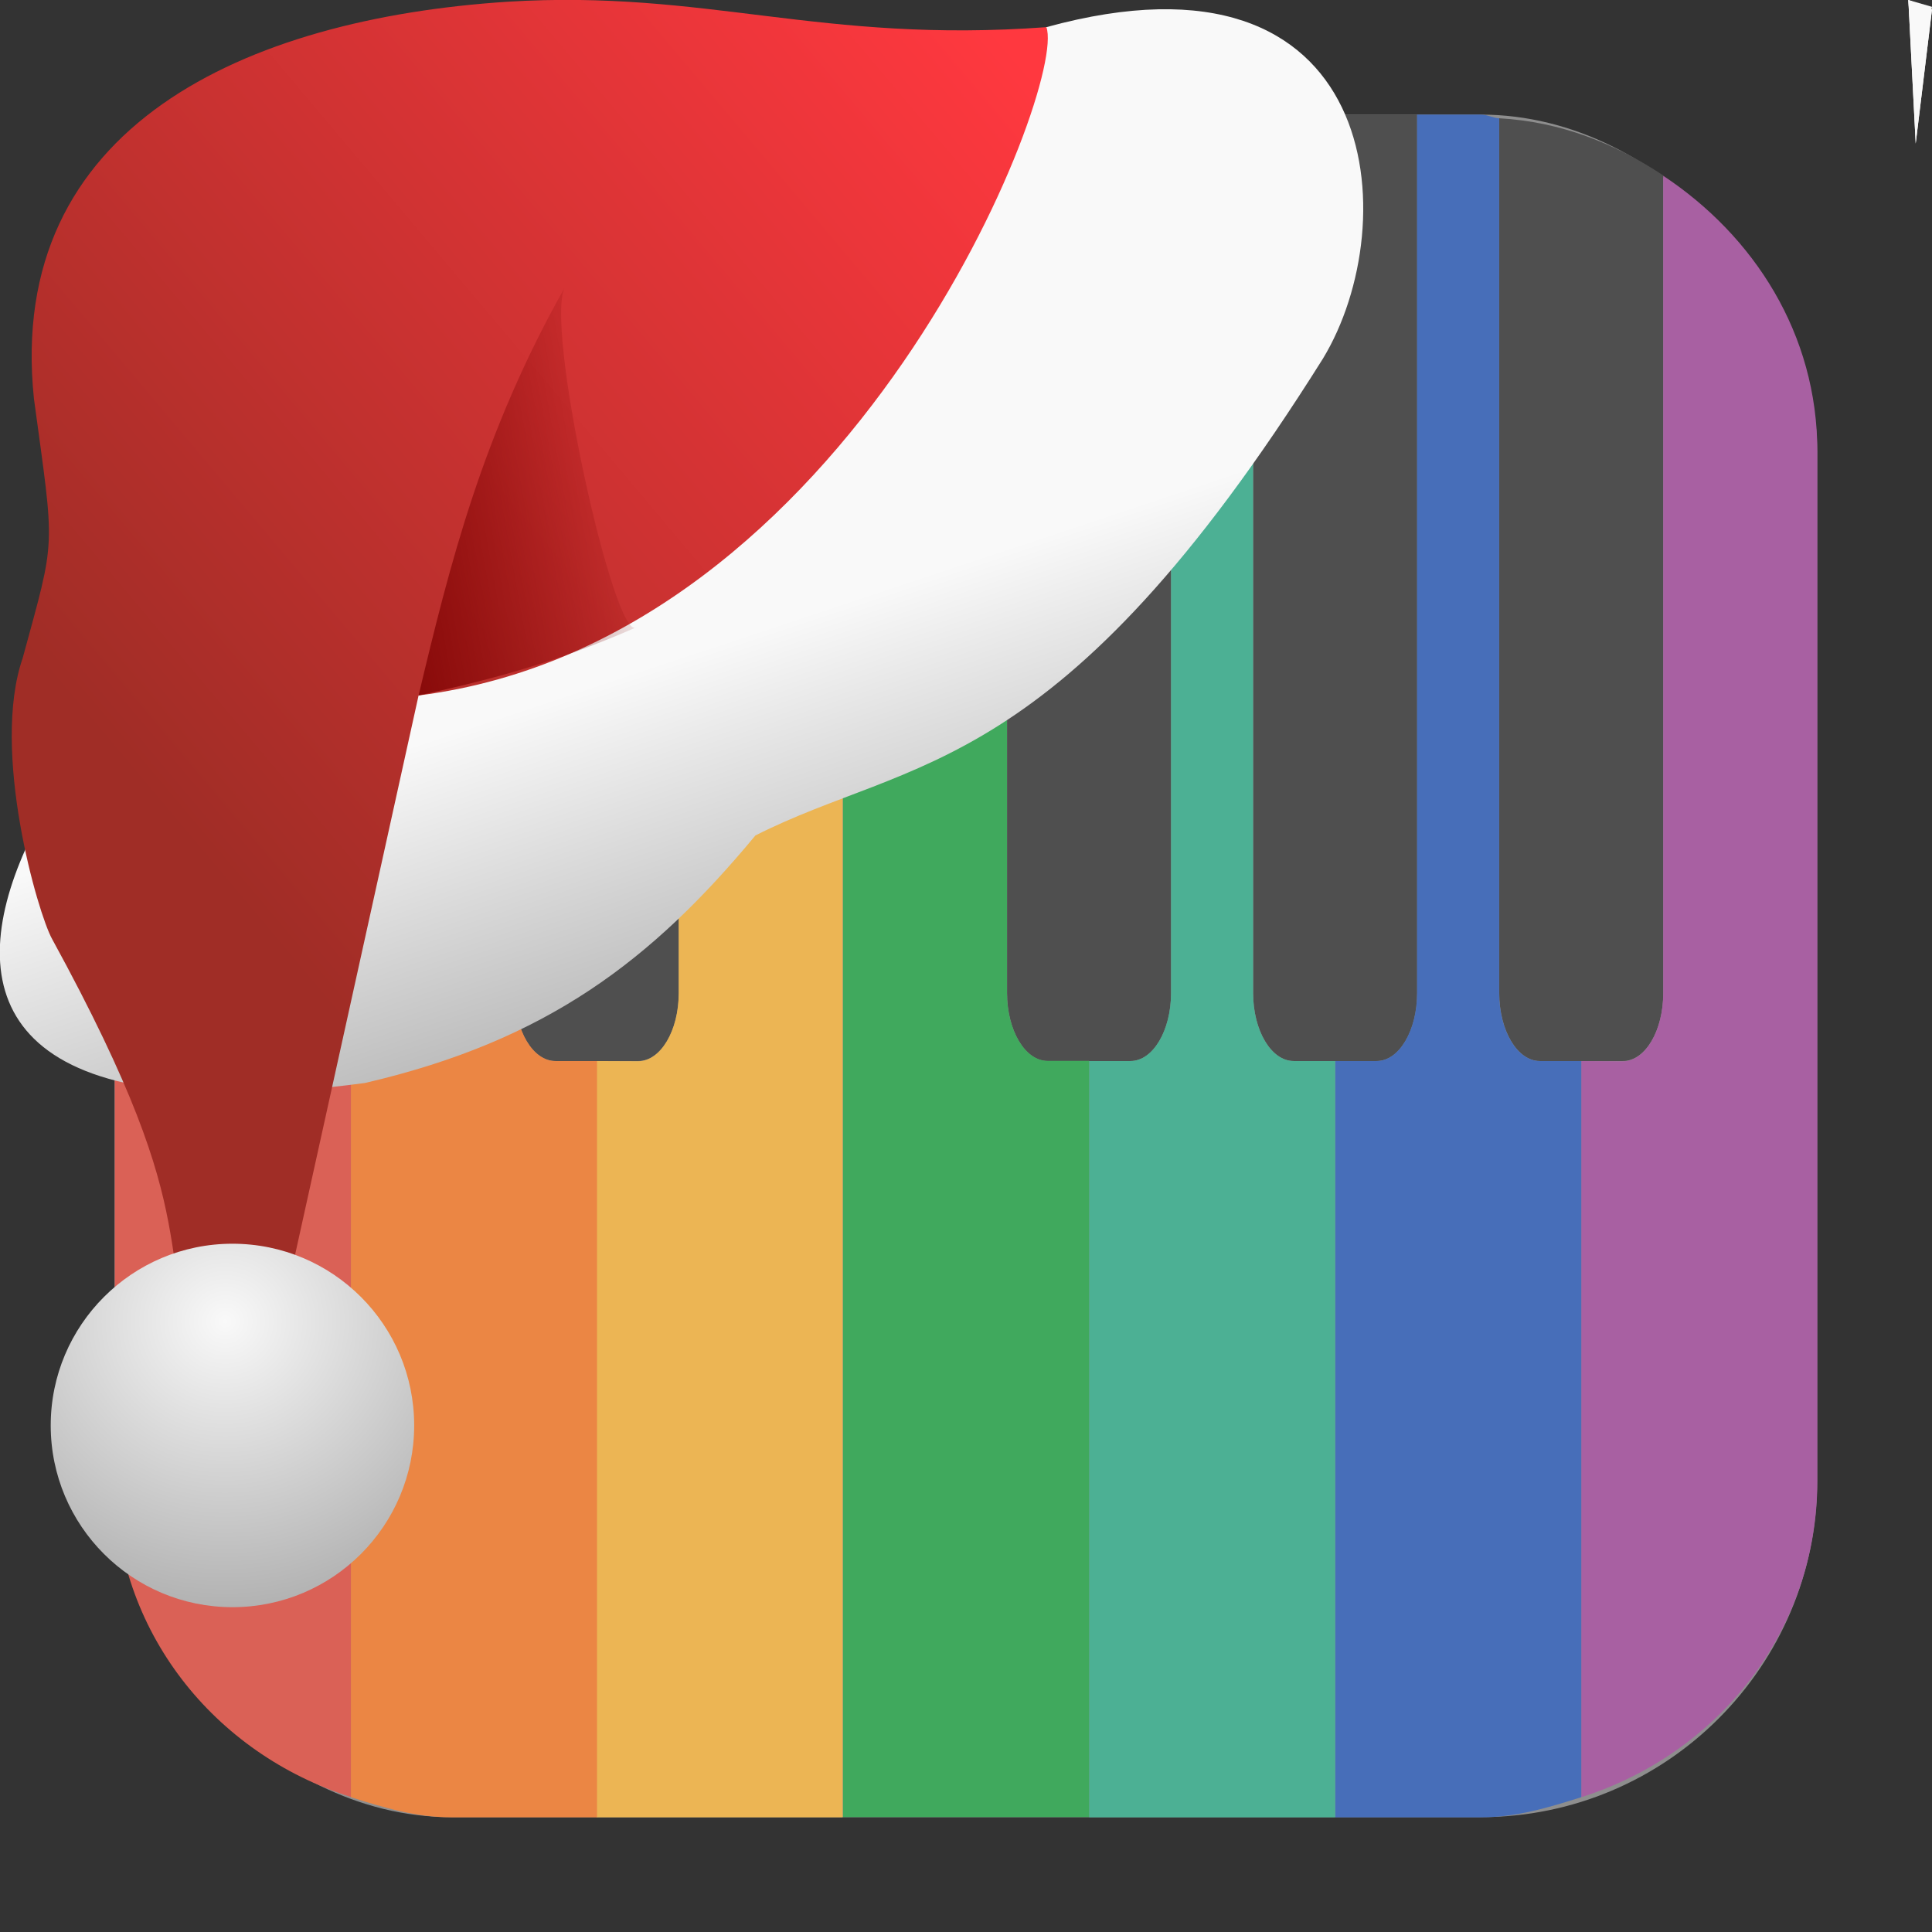 <svg xmlns="http://www.w3.org/2000/svg" xmlns:xlink="http://www.w3.org/1999/xlink" viewBox="0 0 32 32"><rect x="0" y="0" width="32" height="32" fill="#333333" stroke="none"/><defs><linearGradient id="4" x1="-178.12" y1="-134.12" x2="-183.59" y2="-135.1" gradientUnits="userSpaceOnUse"><stop stop-color="#7c0000"/><stop offset="1" stop-color="#7c0000" stop-opacity="0"/></linearGradient><linearGradient id="3" x1="-189.8" y1="-142.57" x2="-175.35" y2="-130.4" gradientUnits="userSpaceOnUse"><stop stop-color="#ff383f"/><stop offset="1" stop-color="#a02d26"/></linearGradient><linearGradient id="2"><stop stop-color="#f9f9f9"/><stop offset="1" stop-color="#999"/></linearGradient><linearGradient xlink:href="#2" id="1" x1="-188.02" y1="-134.18" x2="-190.66" y2="-126.24" gradientUnits="userSpaceOnUse"/><radialGradient xlink:href="#2" id="5" cx="-176.59" cy="-120.91" r="3.01" gradientUnits="userSpaceOnUse" gradientTransform="matrix(2.211.057-.055 2.125 207.3 145.17)"/></defs><g fill-rule="evenodd"><rect width="28.2" height="28.2" x="1.898" y="1.898" fill="#8e8e8e" rx="5.575"/><g transform="translate(33.902)"><g fill="#4f4f4f"><path d="m-9.07 1.959v14.488c0 .623.3 1.127.672 1.127h1.375c.372 0 .67-.504.67-1.127v-13.541c-.798-.529-1.698-.89-2.717-.947"/><path d="m-13.146 1.898v14.549c0 .623.3 1.127.672 1.127h1.375c.372 0 .67-.504.67-1.127v-14.549"/><path d="m-17.222 1.898v14.549c0 .623.3 1.127.672 1.127h1.373c.372 0 .672-.504.672-1.127v-14.549"/><path d="m-25.377 1.898v14.549c0 .623.3 1.127.672 1.127h1.375c.372 0 .672-.504.672-1.127v-14.549"/></g><path d="m-7.711 17.574v12.193c2.255-.713 3.91-2.743 3.91-5.24v-17.05c0-1.947-1.049-3.57-2.553-4.566v13.541c0 .623-.298 1.127-.67 1.127z" fill="#a860a2"/><path d="m-11.787 17.574v12.527h2.412c.591 0 1.13-.165 1.664-.334v-12.193h-.688c-.372 0-.672-.504-.672-1.127v-14.488c-.107-.006-.197-.061-.305-.061h-1.055v14.549c0 .623-.298 1.127-.67 1.127z" fill="#476eb9"/><path d="m-15.863 17.574v12.527h4.076v-12.527h-.688c-.372 0-.672-.504-.672-1.127v-14.549h-1.359v14.549c0 .623-.3 1.127-.672 1.127z" fill="#4cb094"/><path d="m-19.941 1.898v28.2h4.078v-12.527h-.688c-.372 0-.672-.504-.672-1.127v-14.549" fill="#40a95d"/><path d="m-24.02 17.574v12.527h4.076v-28.2h-2.717v14.549c0 .623-.3 1.127-.672 1.127z" fill="#ecb554"/><path d="m-28.09 17.574v12.193c.534.169 1.073.334 1.664.334h2.412v-12.527h-.688c-.372 0-.672-.504-.672-1.127v-14.549h-1.053c-.108 0-.198.055-.305.061v14.488c0 .623-.299 1.127-.672 1.127z" fill="#eb8644"/><path d="m-28.09 29.768v-12.193h-.686c-.373 0-.674-.504-.674-1.127v-13.539c-1.503.997-2.551 2.618-2.551 4.564v17.05c0 2.498 1.655 4.527 3.91 5.24" fill="#da6156"/><path d="m-29.453 2.908v13.539c0 .623.301 1.127.674 1.127h1.373c.373 0 .672-.504.672-1.127v-14.488c-1.02.058-1.92.419-2.719.949" fill="#4f4f4f"/></g></g><path d="m32 .157l-.27 2.221-.122-2.378" fill="#f9f9f9" id="0"/><use xlink:href="#0"/><path d="m32 .113l-.27 1.6-.122-1.713" fill="#f9f9f9"/><g transform="matrix(-1 0 0 1-172.76 143.72)"><path d="m-190.09-143.27c-5.577-1.531-5.951 3.24-4.58 5.493 4.381 6.983 6.796 6.577 9.398 7.895 1.712 2.064 3.451 3.4 6.469 4.1 11.69 1.559 3.242-8.417.92-8.649-5.065.012-7.547-6.123-12.206-8.838" fill="url(#1)"/><path d="m-190.09-143.27c3.76.276 5.616-.626 8.93-.421 4.319.283 8.307 2.053 7.838 6.574-.347 2.567-.37 2.25.186 4.296.532 1.535-.252 4.232-.487 4.654-2.715 4.963-1.536 4.965-2.656 7.742l-.906-.418-2.508-11.358c-7.177-.909-10.754-10.11-10.398-11.07" fill="url(#3)"/><path d="m-183.3-133.33c.362.274 1.553-5.105 1.172-5.653 1.379 2.44 1.919 4.616 2.435 6.783-1.276-.283-2.289-.554-3.607-1.13" fill="url(#4)"/><circle r="3.01" cy="-120.11" cx="-176.61" fill="url(#5)"/></g></svg>